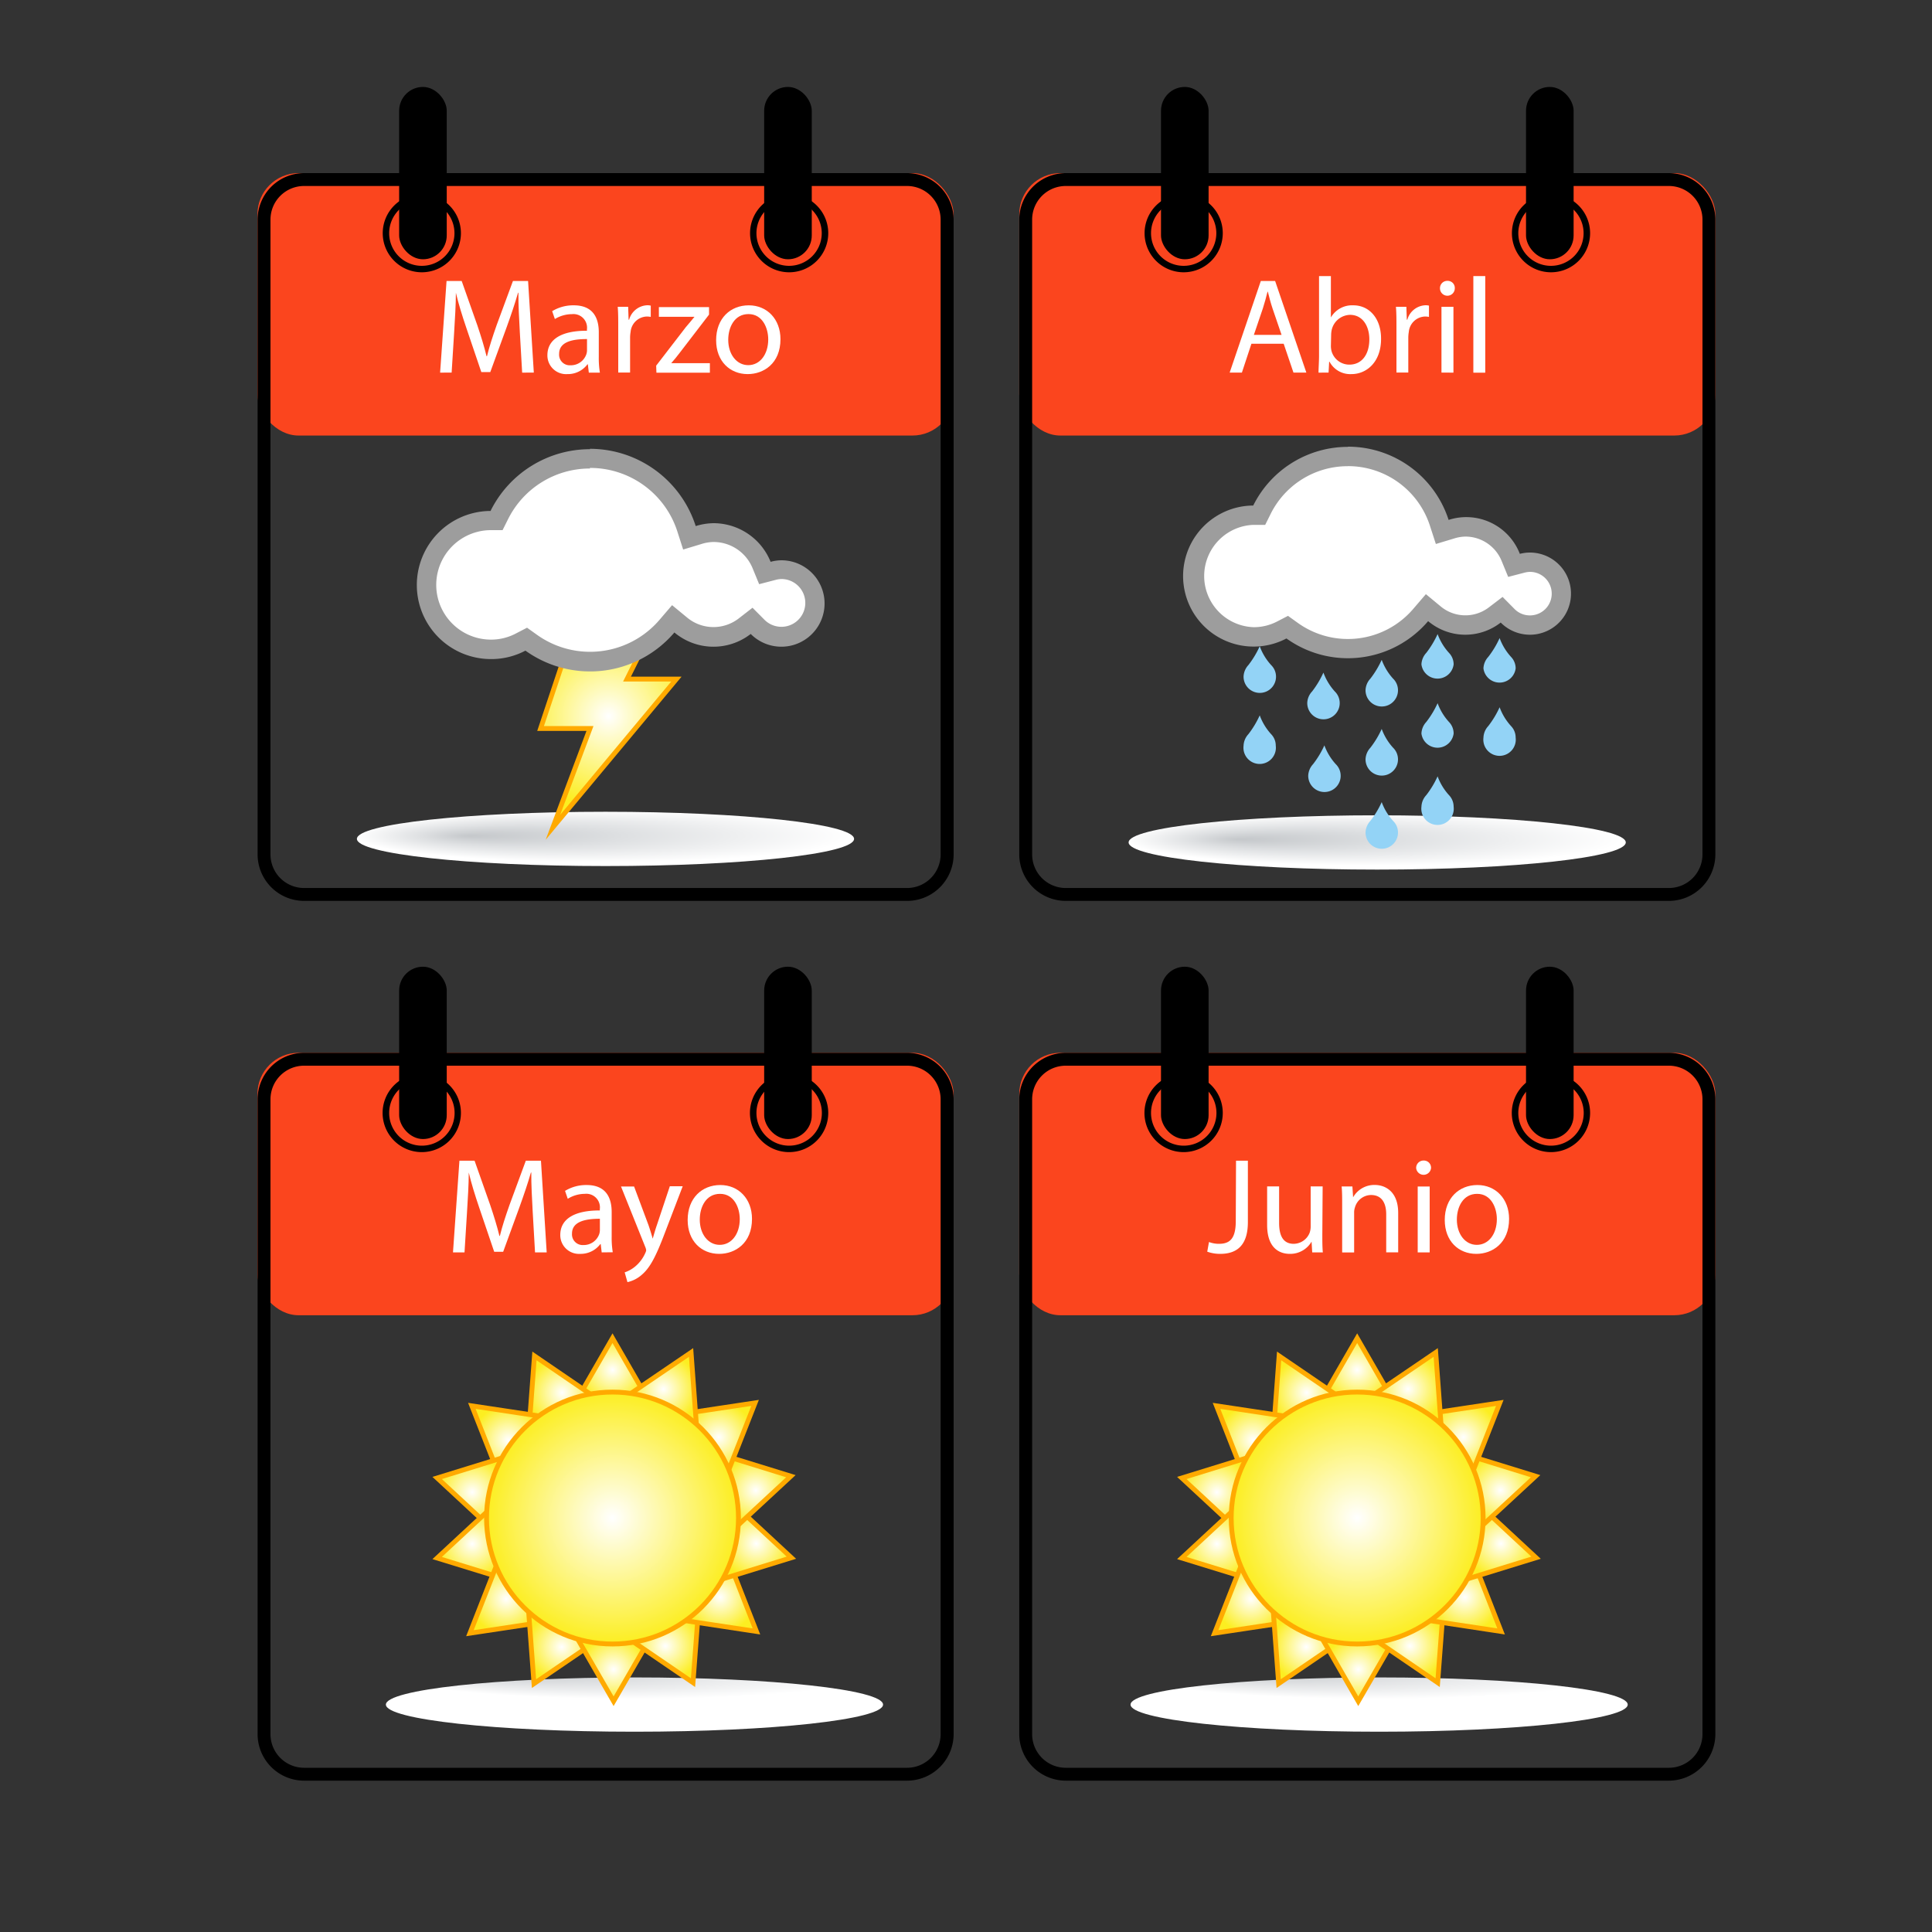 <svg id="Capa_1" data-name="Capa 1" xmlns="http://www.w3.org/2000/svg" xmlns:xlink="http://www.w3.org/1999/xlink" viewBox="0 0 300 300"><rect x="0" y="0" width="300" height="300" fill="#333333" stroke="none"/><defs><style>.cls-1{fill:#fb451e;}.cls-2{fill:#fff;}.cls-3{fill:url(#radial-gradient);}.cls-4{fill:url(#radial-gradient-2);}.cls-5{fill:url(#radial-gradient-3);}.cls-10,.cls-11,.cls-12,.cls-13,.cls-14,.cls-15,.cls-16,.cls-17,.cls-18,.cls-19,.cls-20,.cls-22,.cls-23,.cls-24,.cls-25,.cls-26,.cls-27,.cls-28,.cls-29,.cls-30,.cls-31,.cls-32,.cls-33,.cls-34,.cls-35,.cls-36,.cls-37,.cls-6,.cls-7,.cls-8,.cls-9{stroke:#fa0;stroke-miterlimit:10;stroke-width:0.75px;}.cls-6{fill:url(#Degradado_sin_nombre_5);}.cls-7{fill:url(#Degradado_sin_nombre_5-2);}.cls-8{fill:url(#Degradado_sin_nombre_5-3);}.cls-9{fill:url(#Degradado_sin_nombre_5-4);}.cls-10{fill:url(#Degradado_sin_nombre_5-5);}.cls-11{fill:url(#Degradado_sin_nombre_5-6);}.cls-12{fill:url(#Degradado_sin_nombre_5-7);}.cls-13{fill:url(#Degradado_sin_nombre_5-8);}.cls-14{fill:url(#Degradado_sin_nombre_5-9);}.cls-15{fill:url(#Degradado_sin_nombre_5-10);}.cls-16{fill:url(#Degradado_sin_nombre_5-11);}.cls-17{fill:url(#Degradado_sin_nombre_5-12);}.cls-18{fill:url(#Degradado_sin_nombre_5-13);}.cls-19{fill:url(#Degradado_sin_nombre_5-14);}.cls-20{fill:url(#Degradado_sin_nombre_5-15);}.cls-21{fill:url(#radial-gradient-4);}.cls-22{fill:url(#Degradado_sin_nombre_5-16);}.cls-23{fill:url(#Degradado_sin_nombre_5-17);}.cls-24{fill:url(#Degradado_sin_nombre_5-18);}.cls-25{fill:url(#Degradado_sin_nombre_5-19);}.cls-26{fill:url(#Degradado_sin_nombre_5-20);}.cls-27{fill:url(#Degradado_sin_nombre_5-21);}.cls-28{fill:url(#Degradado_sin_nombre_5-22);}.cls-29{fill:url(#Degradado_sin_nombre_5-23);}.cls-30{fill:url(#Degradado_sin_nombre_5-24);}.cls-31{fill:url(#Degradado_sin_nombre_5-25);}.cls-32{fill:url(#Degradado_sin_nombre_5-26);}.cls-33{fill:url(#Degradado_sin_nombre_5-27);}.cls-34{fill:url(#Degradado_sin_nombre_5-28);}.cls-35{fill:url(#Degradado_sin_nombre_5-29);}.cls-36{fill:url(#Degradado_sin_nombre_5-30);}.cls-37{fill:url(#Degradado_sin_nombre_5-31);}.cls-38{fill:#9d9d9d;}.cls-39{fill:#93d3f6;}</style><radialGradient id="radial-gradient" cx="333.13" cy="1167.36" fx="315.97" r="31.34" gradientTransform="translate(-311.56 107.97) scale(1.23 0.13)" gradientUnits="userSpaceOnUse"><stop offset="0" stop-color="#c5c8cb"/><stop offset="0.41" stop-color="#dee0e2"/><stop offset="1" stop-color="#fff"/></radialGradient><radialGradient id="radial-gradient-2" cx="329.47" cy="167.94" fx="312.316" r="31.34" xlink:href="#radial-gradient"/><radialGradient id="radial-gradient-3" cx="426.77" cy="172" fx="409.614" r="31.34" xlink:href="#radial-gradient"/><radialGradient id="Degradado_sin_nombre_5" cx="95.11" cy="212.73" r="5.34" gradientUnits="userSpaceOnUse"><stop offset="0" stop-color="#fff"/><stop offset="1" stop-color="#fcee21"/></radialGradient><radialGradient id="Degradado_sin_nombre_5-2" cx="87.28" cy="216.25" r="5.43" xlink:href="#Degradado_sin_nombre_5"/><radialGradient id="Degradado_sin_nombre_5-3" cx="78.92" cy="223.62" r="5.48" xlink:href="#Degradado_sin_nombre_5"/><radialGradient id="Degradado_sin_nombre_5-4" cx="73.33" cy="231.7" r="5.51" xlink:href="#Degradado_sin_nombre_5"/><radialGradient id="Degradado_sin_nombre_5-5" cx="73.33" cy="239.73" r="5.51" xlink:href="#Degradado_sin_nombre_5"/><radialGradient id="Degradado_sin_nombre_5-6" cx="78.61" cy="248.28" r="5.48" xlink:href="#Degradado_sin_nombre_5"/><radialGradient id="Degradado_sin_nombre_5-7" cx="87.21" cy="255.74" r="5.43" xlink:href="#Degradado_sin_nombre_5"/><radialGradient id="Degradado_sin_nombre_5-8" cx="95.28" cy="259.23" r="5.34" xlink:href="#Degradado_sin_nombre_5"/><radialGradient id="Degradado_sin_nombre_5-9" cx="103.32" cy="255.59" r="5.43" xlink:href="#Degradado_sin_nombre_5"/><radialGradient id="Degradado_sin_nombre_5-10" cx="111.82" cy="248.01" r="5.48" xlink:href="#Degradado_sin_nombre_5"/><radialGradient id="Degradado_sin_nombre_5-11" cx="117.43" cy="239.68" r="5.51" xlink:href="#Degradado_sin_nombre_5"/><radialGradient id="Degradado_sin_nombre_5-12" cx="117.36" cy="231.42" r="5.51" xlink:href="#Degradado_sin_nombre_5"/><radialGradient id="Degradado_sin_nombre_5-13" cx="111.61" cy="223.16" r="5.48" xlink:href="#Degradado_sin_nombre_5"/><radialGradient id="Degradado_sin_nombre_5-14" cx="103.01" cy="215.7" r="5.43" xlink:href="#Degradado_sin_nombre_5"/><radialGradient id="Degradado_sin_nombre_5-15" cx="95.11" cy="235.72" r="19.56" xlink:href="#Degradado_sin_nombre_5"/><radialGradient id="radial-gradient-4" cx="427.01" cy="1167.36" fx="409.857" r="31.34" xlink:href="#radial-gradient"/><radialGradient id="Degradado_sin_nombre_5-16" cx="210.74" cy="212.73" r="5.34" xlink:href="#Degradado_sin_nombre_5"/><radialGradient id="Degradado_sin_nombre_5-17" cx="202.91" cy="216.25" r="5.43" xlink:href="#Degradado_sin_nombre_5"/><radialGradient id="Degradado_sin_nombre_5-18" cx="194.55" cy="223.62" r="5.48" xlink:href="#Degradado_sin_nombre_5"/><radialGradient id="Degradado_sin_nombre_5-19" cx="188.97" cy="231.7" r="5.51" xlink:href="#Degradado_sin_nombre_5"/><radialGradient id="Degradado_sin_nombre_5-20" cx="188.96" cy="239.73" r="5.51" xlink:href="#Degradado_sin_nombre_5"/><radialGradient id="Degradado_sin_nombre_5-21" cx="194.25" cy="248.28" r="5.48" xlink:href="#Degradado_sin_nombre_5"/><radialGradient id="Degradado_sin_nombre_5-22" cx="202.84" cy="255.74" r="5.43" xlink:href="#Degradado_sin_nombre_5"/><radialGradient id="Degradado_sin_nombre_5-23" cx="210.92" cy="259.23" r="5.34" xlink:href="#Degradado_sin_nombre_5"/><radialGradient id="Degradado_sin_nombre_5-24" cx="218.95" cy="255.59" r="5.43" xlink:href="#Degradado_sin_nombre_5"/><radialGradient id="Degradado_sin_nombre_5-25" cx="227.45" cy="248.01" r="5.48" xlink:href="#Degradado_sin_nombre_5"/><radialGradient id="Degradado_sin_nombre_5-26" cx="233.06" cy="239.68" r="5.51" xlink:href="#Degradado_sin_nombre_5"/><radialGradient id="Degradado_sin_nombre_5-27" cx="232.99" cy="231.42" r="5.51" xlink:href="#Degradado_sin_nombre_5"/><radialGradient id="Degradado_sin_nombre_5-28" cx="227.24" cy="223.16" r="5.48" xlink:href="#Degradado_sin_nombre_5"/><radialGradient id="Degradado_sin_nombre_5-29" cx="218.64" cy="215.7" r="5.43" xlink:href="#Degradado_sin_nombre_5"/><radialGradient id="Degradado_sin_nombre_5-30" cx="210.74" cy="235.72" r="19.56" xlink:href="#Degradado_sin_nombre_5"/><radialGradient id="Degradado_sin_nombre_5-31" cx="94.49" cy="111.2" r="14.3" xlink:href="#Degradado_sin_nombre_5"/></defs><title>Mesa de trabajo 5</title><rect class="cls-1" x="39.98" y="26.88" width="108.09" height="40.75" rx="6.38" ry="6.38"/><path d="M140.85,28.88a5.22,5.22,0,0,1,5.21,5.22v98.58a5.22,5.22,0,0,1-5.21,5.21H47.19A5.22,5.22,0,0,1,42,132.68V34.1a5.22,5.22,0,0,1,5.21-5.22h93.66m0-2H47.19A7.23,7.23,0,0,0,40,34.1v98.58a7.23,7.23,0,0,0,7.21,7.21h93.66a7.23,7.23,0,0,0,7.21-7.21V34.1a7.24,7.24,0,0,0-7.21-7.22Z"/><rect x="61.98" y="13.5" width="7.39" height="26.76" rx="3.7" ry="3.7"/><rect x="118.66" y="13.5" width="7.39" height="26.76" rx="3.7" ry="3.7"/><path d="M65.5,31.14a5.07,5.07,0,1,1-5.07,5.07,5.07,5.07,0,0,1,5.07-5.07m0-1a6.07,6.07,0,1,0,6.07,6.07,6.07,6.07,0,0,0-6.07-6.07Z"/><path d="M122.54,31.14a5.07,5.07,0,1,1-5.08,5.07,5.08,5.08,0,0,1,5.08-5.07m0-1a6.07,6.07,0,1,0,6.07,6.07,6.07,6.07,0,0,0-6.07-6.07Z"/><path class="cls-2" d="M80.72,51.61c-.11-2-.24-4.37-.22-6.15h-.06c-.48,1.67-1.08,3.45-1.79,5.41l-2.52,6.91H74.74L72.44,51c-.68-2-1.25-3.85-1.65-5.54h0c0,1.78-.15,4.17-.28,6.3l-.38,6.1H68.34l1-14.23h2.35l2.43,6.88c.59,1.75,1.07,3.32,1.43,4.8h.07c.35-1.44.86-3,1.49-4.8l2.54-6.88H82l.89,14.23H81.08Z"/><path class="cls-2" d="M91.43,57.86l-.15-1.29h-.06a3.79,3.79,0,0,1-3.13,1.52A2.9,2.9,0,0,1,85,55.16c0-2.47,2.19-3.82,6.14-3.8v-.21a2.11,2.11,0,0,0-2.32-2.37,5.14,5.14,0,0,0-2.66.76l-.42-1.22a6.29,6.29,0,0,1,3.35-.91c3.13,0,3.89,2.13,3.89,4.18v3.82a14.06,14.06,0,0,0,.17,2.45Zm-.28-5.21c-2,0-4.33.31-4.33,2.3a1.65,1.65,0,0,0,1.76,1.77A2.54,2.54,0,0,0,91.05,55a2,2,0,0,0,.1-.59Z"/><path class="cls-2" d="M96,50.83c0-1.2,0-2.24-.08-3.19h1.62l.07,2h.08a3.05,3.05,0,0,1,2.83-2.24,2.15,2.15,0,0,1,.53.06v1.75a3,3,0,0,0-.64-.06,2.61,2.61,0,0,0-2.49,2.39,5.47,5.47,0,0,0-.08.86v5.45H96Z"/><path class="cls-2" d="M101.89,56.78l4.62-6c.45-.55.87-1,1.33-1.59v0h-5.53v-1.5h7.79l0,1.16-4.56,5.94c-.42.57-.85,1.07-1.31,1.6v0h6v1.48h-8.3Z"/><path class="cls-2" d="M121.19,52.67c0,3.78-2.62,5.42-5.09,5.42-2.76,0-4.9-2-4.9-5.26,0-3.42,2.24-5.42,5.07-5.42S121.19,49.54,121.19,52.67Zm-8.11.1c0,2.24,1.29,3.93,3.11,3.93s3.1-1.67,3.1-4c0-1.73-.87-3.93-3.06-3.93S113.08,50.83,113.08,52.77Z"/><rect class="cls-1" x="158.27" y="26.88" width="108.09" height="40.75" rx="6.38" ry="6.38"/><path d="M259.14,28.88a5.22,5.22,0,0,1,5.22,5.22v98.58a5.22,5.22,0,0,1-5.22,5.21H165.49a5.22,5.22,0,0,1-5.22-5.21V34.1a5.22,5.22,0,0,1,5.22-5.22h93.65m0-2H165.49a7.24,7.24,0,0,0-7.22,7.22v98.58a7.23,7.23,0,0,0,7.22,7.21h93.65a7.23,7.23,0,0,0,7.22-7.21V34.1a7.24,7.24,0,0,0-7.22-7.22Z"/><rect x="180.28" y="13.5" width="7.39" height="26.76" rx="3.7" ry="3.7"/><rect x="236.96" y="13.5" width="7.39" height="26.76" rx="3.7" ry="3.7"/><path d="M183.8,31.14a5.07,5.07,0,1,1-5.07,5.07,5.07,5.07,0,0,1,5.07-5.07m0-1a6.07,6.07,0,1,0,6.07,6.07,6.06,6.06,0,0,0-6.07-6.07Z"/><path d="M240.83,31.14a5.07,5.07,0,1,1-5.07,5.07,5.08,5.08,0,0,1,5.07-5.07m0-1a6.07,6.07,0,1,0,6.08,6.07,6.07,6.07,0,0,0-6.08-6.07Z"/><path class="cls-2" d="M194.32,53.38l-1.48,4.48h-1.9l4.84-14.23H198l4.85,14.23h-2l-1.52-4.48ZM199,52l-1.4-4.1c-.31-.93-.52-1.77-.73-2.6h-.05c-.21.85-.44,1.71-.72,2.58L194.7,52Z"/><path class="cls-2" d="M204.74,57.86c0-.7.08-1.73.08-2.64V42.87h1.84v6.42h0a3.81,3.81,0,0,1,3.48-1.88c2.54,0,4.33,2.11,4.31,5.21,0,3.66-2.3,5.47-4.58,5.47a3.64,3.64,0,0,1-3.42-1.92h-.06l-.09,1.69Zm1.92-4.1a3.62,3.62,0,0,0,.08.68,2.87,2.87,0,0,0,2.79,2.18c1.94,0,3.1-1.59,3.1-3.93,0-2-1-3.8-3-3.8a3,3,0,0,0-2.83,2.28,3.79,3.79,0,0,0-.1.76Z"/><path class="cls-2" d="M216.84,50.83c0-1.2,0-2.24-.08-3.19h1.62l.07,2h.08a3.05,3.05,0,0,1,2.83-2.24,2.15,2.15,0,0,1,.53.06v1.75a3,3,0,0,0-.64-.06,2.62,2.62,0,0,0-2.49,2.39,5.47,5.47,0,0,0-.08.86v5.45h-1.84Z"/><path class="cls-2" d="M225.9,44.77a1.15,1.15,0,0,1-2.3,0,1.13,1.13,0,0,1,1.16-1.16A1.1,1.1,0,0,1,225.9,44.77Zm-2.07,13.09V47.64h1.86V57.86Z"/><path class="cls-2" d="M228.78,42.87h1.85v15h-1.85Z"/><rect class="cls-1" x="39.98" y="163.48" width="108.09" height="40.75" rx="6.38" ry="6.38"/><path d="M140.85,165.48a5.22,5.22,0,0,1,5.21,5.22v98.58a5.22,5.22,0,0,1-5.21,5.22H47.19A5.22,5.22,0,0,1,42,269.28V170.7a5.22,5.22,0,0,1,5.21-5.22h93.66m0-2H47.19A7.23,7.23,0,0,0,40,170.7v98.58a7.23,7.23,0,0,0,7.21,7.22h93.66a7.24,7.24,0,0,0,7.21-7.22V170.7a7.24,7.24,0,0,0-7.21-7.22Z"/><rect x="61.98" y="150.11" width="7.39" height="26.76" rx="3.7" ry="3.7"/><rect x="118.66" y="150.11" width="7.39" height="26.76" rx="3.7" ry="3.7"/><path d="M65.5,167.74a5.08,5.08,0,1,1-5.07,5.07,5.08,5.08,0,0,1,5.07-5.07m0-1a6.08,6.08,0,1,0,6.07,6.07,6.07,6.07,0,0,0-6.07-6.07Z"/><path d="M122.54,167.74a5.08,5.08,0,1,1-5.08,5.07,5.08,5.08,0,0,1,5.08-5.07m0-1a6.08,6.08,0,1,0,6.07,6.07,6.08,6.08,0,0,0-6.07-6.07Z"/><path class="cls-2" d="M82.72,188.21c-.11-2-.24-4.37-.22-6.14h-.06c-.48,1.67-1.08,3.44-1.79,5.41l-2.52,6.9H76.74l-2.3-6.78c-.68-2-1.25-3.84-1.65-5.53h0c0,1.77-.15,4.16-.28,6.29l-.38,6.11H70.34l1-14.24h2.35l2.43,6.89c.59,1.75,1.07,3.31,1.43,4.79h.07c.35-1.44.86-3,1.49-4.79l2.54-6.89H84l.89,14.24H83.08Z"/><path class="cls-2" d="M93.43,194.47l-.15-1.29h-.06a3.82,3.82,0,0,1-3.13,1.52A2.91,2.91,0,0,1,87,191.76c0-2.47,2.19-3.82,6.14-3.8v-.21a2.11,2.11,0,0,0-2.32-2.37,5.05,5.05,0,0,0-2.66.77l-.42-1.23a6.29,6.29,0,0,1,3.35-.91c3.13,0,3.89,2.14,3.89,4.18V192a14.13,14.13,0,0,0,.17,2.45Zm-.28-5.22c-2,0-4.33.32-4.33,2.3a1.66,1.66,0,0,0,1.76,1.78,2.55,2.55,0,0,0,2.47-1.71,2.15,2.15,0,0,0,.1-.6Z"/><path class="cls-2" d="M98.46,184.24l2.24,6c.23.68.48,1.48.65,2.1h0c.19-.62.4-1.4.66-2.14l2-6h2l-2.79,7.29c-1.33,3.51-2.24,5.3-3.5,6.4a5,5,0,0,1-2.29,1.2L97,197.57a4.93,4.93,0,0,0,1.63-.91,5.67,5.67,0,0,0,1.56-2.07,1.5,1.5,0,0,0,.15-.44,1.87,1.87,0,0,0-.13-.49l-3.78-9.42Z"/><path class="cls-2" d="M116.77,189.27c0,3.78-2.62,5.43-5.09,5.43-2.77,0-4.9-2-4.9-5.26,0-3.42,2.24-5.43,5.07-5.43S116.77,186.15,116.77,189.27Zm-8.11.11c0,2.24,1.29,3.92,3.1,3.92s3.11-1.66,3.11-4c0-1.73-.87-3.92-3.06-3.92S108.66,187.43,108.66,189.38Z"/><rect class="cls-1" x="158.27" y="163.48" width="108.09" height="40.75" rx="6.38" ry="6.38"/><path d="M259.14,165.48a5.22,5.22,0,0,1,5.22,5.22v98.58a5.22,5.22,0,0,1-5.22,5.22H165.49a5.22,5.22,0,0,1-5.22-5.22V170.7a5.22,5.22,0,0,1,5.22-5.22h93.65m0-2H165.49a7.24,7.24,0,0,0-7.22,7.22v98.58a7.24,7.24,0,0,0,7.22,7.22h93.65a7.24,7.24,0,0,0,7.22-7.22V170.7a7.24,7.24,0,0,0-7.22-7.22Z"/><rect x="180.28" y="150.11" width="7.39" height="26.76" rx="3.7" ry="3.7"/><rect x="236.96" y="150.11" width="7.39" height="26.76" rx="3.7" ry="3.7"/><path d="M183.8,167.74a5.08,5.08,0,1,1-5.07,5.07,5.08,5.08,0,0,1,5.07-5.07m0-1a6.08,6.08,0,1,0,6.07,6.07,6.07,6.07,0,0,0-6.07-6.07Z"/><path d="M240.83,167.74a5.08,5.08,0,1,1-5.07,5.07,5.09,5.09,0,0,1,5.07-5.07m0-1a6.08,6.08,0,1,0,6.08,6.07,6.07,6.07,0,0,0-6.08-6.07Z"/><path class="cls-2" d="M191.93,180.23h1.84v9.53c0,3.78-1.86,4.94-4.31,4.94a5.93,5.93,0,0,1-2-.34l.27-1.5a4.32,4.32,0,0,0,1.54.28c1.65,0,2.62-.74,2.62-3.53Z"/><path class="cls-2" d="M205.33,191.68c0,1,0,2,.08,2.79h-1.65l-.1-1.67h0a3.84,3.84,0,0,1-3.37,1.9c-1.61,0-3.53-.89-3.53-4.48v-6h1.86v5.66c0,1.95.59,3.26,2.28,3.26a2.7,2.7,0,0,0,2.45-1.69,2.91,2.91,0,0,0,.17-.95v-6.28h1.86Z"/><path class="cls-2" d="M208.41,187c0-1,0-1.92-.08-2.77H210l.11,1.69h0A3.77,3.77,0,0,1,213.5,184c1.42,0,3.61.85,3.61,4.35v6.11h-1.86v-5.9c0-1.64-.61-3-2.36-3a2.63,2.63,0,0,0-2.49,1.91,2.47,2.47,0,0,0-.13.86v6.15h-1.86Z"/><path class="cls-2" d="M222.21,181.37a1.16,1.16,0,0,1-2.31,0,1.14,1.14,0,0,1,1.16-1.16A1.11,1.11,0,0,1,222.21,181.37Zm-2.07,13.1V184.24H222v10.23Z"/><path class="cls-2" d="M234.33,189.27c0,3.78-2.62,5.43-5.09,5.43-2.77,0-4.9-2-4.9-5.26,0-3.42,2.24-5.43,5.07-5.43S234.33,186.15,234.33,189.27Zm-8.11.11c0,2.24,1.29,3.92,3.1,3.92s3.11-1.66,3.11-4c0-1.73-.87-3.92-3.06-3.92S226.22,187.43,226.22,189.38Z"/><path class="cls-3" d="M137.12,264.69c0,2.32-17.28,4.21-38.6,4.21s-38.6-1.89-38.6-4.21,17.28-4.22,38.6-4.22S137.12,262.36,137.12,264.69Z"/><path class="cls-4" d="M132.62,130.26c0,2.33-17.28,4.22-38.6,4.22s-38.6-1.89-38.6-4.22,17.28-4.21,38.6-4.21S132.62,127.94,132.62,130.26Z"/><path class="cls-5" d="M252.45,130.81c0,2.33-17.28,4.22-38.6,4.22s-38.6-1.89-38.6-4.22,17.28-4.21,38.6-4.21S252.45,128.48,252.45,130.81Z"/><polygon class="cls-6" points="95.11 207.79 100.82 217.68 89.4 217.68 95.11 207.79"/><polygon class="cls-7" points="82.99 210.55 92.42 216.99 82.14 221.94 82.99 210.55"/><polygon class="cls-8" points="73.27 218.3 84.56 220 77.44 228.93 73.27 218.3"/><polygon class="cls-9" points="67.88 229.5 78.79 226.13 76.25 237.27 67.88 229.5"/><polygon class="cls-10" points="67.88 241.93 76.25 234.16 78.79 245.29 67.88 241.93"/><polygon class="cls-11" points="72.97 253.6 77.14 242.97 84.26 251.9 72.97 253.6"/><polygon class="cls-12" points="82.92 261.43 82.07 250.04 92.36 255 82.92 261.43"/><polygon class="cls-13" points="95.28 264.17 89.57 254.28 101 254.29 95.28 264.17"/><polygon class="cls-14" points="107.61 261.28 98.18 254.84 108.47 249.89 107.61 261.28"/><polygon class="cls-15" points="117.46 253.33 106.17 251.62 113.3 242.69 117.46 253.33"/><polygon class="cls-16" points="122.89 241.88 111.97 245.25 114.52 234.11 122.89 241.88"/><polygon class="cls-17" points="122.81 229.22 114.44 236.98 111.9 225.85 122.81 229.22"/><polygon class="cls-18" points="117.25 217.84 113.07 228.47 105.96 219.54 117.25 217.84"/><polygon class="cls-19" points="107.31 210.01 108.15 221.4 97.87 216.43 107.31 210.01"/><circle class="cls-20" cx="95.11" cy="235.72" r="19.56"/><path class="cls-21" d="M252.75,264.69c0,2.32-17.28,4.21-38.6,4.21s-38.6-1.89-38.6-4.21,17.28-4.22,38.6-4.22S252.75,262.36,252.75,264.69Z"/><polygon class="cls-22" points="210.74 207.79 216.45 217.68 205.03 217.68 210.74 207.79"/><polygon class="cls-23" points="198.62 210.55 208.06 216.99 197.77 221.94 198.62 210.55"/><polygon class="cls-24" points="188.9 218.3 200.19 220 193.07 228.93 188.9 218.3"/><polygon class="cls-25" points="183.51 229.5 194.42 226.13 191.88 237.27 183.51 229.5"/><polygon class="cls-26" points="183.51 241.93 191.88 234.16 194.42 245.29 183.51 241.93"/><polygon class="cls-27" points="188.6 253.6 192.78 242.97 199.89 251.9 188.6 253.6"/><polygon class="cls-28" points="198.55 261.43 197.7 250.04 207.99 255 198.55 261.43"/><polygon class="cls-29" points="210.91 264.17 205.21 254.28 216.63 254.29 210.91 264.17"/><polygon class="cls-30" points="223.24 261.28 213.81 254.84 224.1 249.89 223.24 261.28"/><polygon class="cls-31" points="233.09 253.33 221.8 251.62 228.93 242.69 233.09 253.33"/><polygon class="cls-32" points="238.52 241.88 227.6 245.25 230.15 234.11 238.52 241.88"/><polygon class="cls-33" points="238.45 229.22 230.07 236.98 227.53 225.85 238.45 229.22"/><polygon class="cls-34" points="232.89 217.84 228.71 228.47 221.59 219.54 232.89 217.84"/><polygon class="cls-35" points="222.94 210.01 223.78 221.4 213.5 216.43 222.94 210.01"/><circle class="cls-36" cx="210.74" cy="235.72" r="19.56"/><polygon class="cls-37" points="89.7 95.86 83.94 113.12 91.61 113.12 85.86 128.46 105.03 105.45 97.36 105.45 103.12 93.94 89.7 95.86"/><path class="cls-2" d="M91.61,102.67a15.59,15.59,0,0,1-9.14-3l-.75-.53-.82.42a9.84,9.84,0,0,1-4.62,1.14,10,10,0,0,1-.1-20h.92l.41-.82a15.74,15.74,0,0,1,29.09,2.15l.46,1.4,1.4-.42a8.15,8.15,0,0,1,2.33-.39,8,8,0,0,1,7.48,5l.49,1.22L120,88.6a5.1,5.1,0,0,1,1.3-.19,5.21,5.21,0,0,1,0,10.42,5.16,5.16,0,0,1-3.7-1.54l-.92-.93-1,.8a8,8,0,0,1-4.87,1.67A7.94,7.94,0,0,1,105.68,97L104.54,96l-1,1.12A15.73,15.73,0,0,1,91.61,102.67Z"/><path class="cls-38" d="M91.61,72.66a14.22,14.22,0,0,1,13.57,9.87l.9,2.8,2.82-.85a6.49,6.49,0,0,1,1.89-.32,6.56,6.56,0,0,1,6.09,4.12l1,2.43,2.54-.66a4,4,0,0,1,.92-.14,3.71,3.71,0,1,1-2.63,6.33l-1.86-1.87L114.75,96a6.41,6.41,0,0,1-8.12-.16l-2.27-1.87-1.92,2.24a14.19,14.19,0,0,1-19.1,2.33l-1.5-1.07-1.64.85a8.27,8.27,0,0,1-3.92,1,8.5,8.5,0,0,1-.08-17l1.84,0,.82-1.64a14.18,14.18,0,0,1,12.75-7.93m0-3a17.23,17.23,0,0,0-15.44,9.59,11.5,11.5,0,0,0,.11,23,11.31,11.31,0,0,0,5.31-1.31,17.2,17.2,0,0,0,23.13-2.82,9.43,9.43,0,0,0,11.85.23,6.71,6.71,0,1,0,4.76-11.44,6.6,6.6,0,0,0-1.67.24,9.57,9.57,0,0,0-8.87-6,9.66,9.66,0,0,0-2.76.45,17.26,17.26,0,0,0-16.42-12Z"/><path class="cls-39" d="M216.32,105.38a8.93,8.93,0,0,1-1.77-2.92,14.76,14.76,0,0,1-1.76,2.92,2.77,2.77,0,0,0-.75,1.79,2.52,2.52,0,1,0,4.28-1.79Z"/><path class="cls-39" d="M216.32,116.11a8.83,8.83,0,0,1-1.77-2.92,14.47,14.47,0,0,1-1.76,2.92,2.79,2.79,0,0,0-.75,1.79,2.52,2.52,0,1,0,4.28-1.79Z"/><path class="cls-39" d="M216.32,127.47a8.83,8.83,0,0,1-1.77-2.92,14.47,14.47,0,0,1-1.76,2.92,2.79,2.79,0,0,0-.75,1.79,2.52,2.52,0,1,0,4.28-1.79Z"/><path class="cls-39" d="M225,101.38a8.93,8.93,0,0,1-1.77-2.92,14.76,14.76,0,0,1-1.76,2.92,2.79,2.79,0,0,0-.75,1.79,2.52,2.52,0,0,0,5,0A2.57,2.57,0,0,0,225,101.38Z"/><path class="cls-39" d="M225,112.11a8.83,8.83,0,0,1-1.77-2.92,14.47,14.47,0,0,1-1.76,2.92,2.79,2.79,0,0,0-.75,1.79,2.52,2.52,0,0,0,5,0A2.57,2.57,0,0,0,225,112.11Z"/><path class="cls-39" d="M225,123.47a8.83,8.83,0,0,1-1.77-2.92,14.47,14.47,0,0,1-1.76,2.92,2.79,2.79,0,0,0-.75,1.79,2.52,2.52,0,1,0,5,0A2.59,2.59,0,0,0,225,123.47Z"/><path class="cls-39" d="M234.63,102a8.83,8.83,0,0,1-1.77-2.92A14.47,14.47,0,0,1,231.1,102a2.79,2.79,0,0,0-.75,1.79,2.52,2.52,0,0,0,5,0A2.57,2.57,0,0,0,234.63,102Z"/><path class="cls-39" d="M234.63,112.74a8.83,8.83,0,0,1-1.77-2.92,14.47,14.47,0,0,1-1.76,2.92,2.79,2.79,0,0,0-.75,1.79,2.52,2.52,0,1,0,5,0A2.57,2.57,0,0,0,234.63,112.74Z"/><path class="cls-39" d="M197.38,103.27a8.83,8.83,0,0,1-1.77-2.92,14.47,14.47,0,0,1-1.76,2.92,2.79,2.79,0,0,0-.75,1.79,2.52,2.52,0,1,0,4.28-1.79Z"/><path class="cls-39" d="M197.38,114a8.83,8.83,0,0,1-1.77-2.92,14.47,14.47,0,0,1-1.76,2.92,2.79,2.79,0,0,0-.75,1.79,2.52,2.52,0,1,0,5,0A2.54,2.54,0,0,0,197.38,114Z"/><path class="cls-39" d="M207.27,107.37a8.93,8.93,0,0,1-1.77-2.93,14.7,14.7,0,0,1-1.76,2.93,2.74,2.74,0,0,0-.75,1.78,2.52,2.52,0,1,0,4.28-1.78Z"/><path class="cls-39" d="M207.42,118.66a8.83,8.83,0,0,1-1.77-2.92,14.47,14.47,0,0,1-1.76,2.92,2.79,2.79,0,0,0-.75,1.79,2.52,2.52,0,1,0,4.28-1.79Z"/><path class="cls-2" d="M209.29,100.71a14.78,14.78,0,0,1-8.66-2.79l-.75-.54-.81.43A9.44,9.44,0,1,1,194.62,80h.92l.4-.83a14.9,14.9,0,0,1,27.54,2l.45,1.4,1.41-.42a7.49,7.49,0,0,1,2.19-.37,7.58,7.58,0,0,1,7.05,4.76l.5,1.22,1.27-.33a4.79,4.79,0,0,1,1.21-.18,4.89,4.89,0,1,1,0,9.77,4.83,4.83,0,0,1-3.46-1.44l-.93-.94-1,.8a7.44,7.44,0,0,1-9.4-.19l-1.14-.93-1,1.12A14.9,14.9,0,0,1,209.29,100.71Z"/><path class="cls-38" d="M209.29,72.38a13.37,13.37,0,0,1,12.76,9.29l.91,2.8,2.82-.85a6.17,6.17,0,0,1,1.75-.3,6.08,6.08,0,0,1,5.66,3.83l1,2.43,2.54-.66a3.74,3.74,0,0,1,.84-.12,3.38,3.38,0,0,1,0,6.76,3.33,3.33,0,0,1-2.4-1l-1.85-1.87-2.1,1.6a6,6,0,0,1-7.54-.15l-2.27-1.88-1.92,2.24a13.35,13.35,0,0,1-18,2.2L200,95.63l-1.64.85a7.85,7.85,0,0,1-3.67.91,7.95,7.95,0,0,1-.07-15.89h1.84l.82-1.65a13.35,13.35,0,0,1,12-7.46m0-3A16.41,16.41,0,0,0,194.6,78.5a10.95,10.95,0,1,0,5.16,20.64,16.36,16.36,0,0,0,22-2.69,8.95,8.95,0,0,0,11.27.22,6.38,6.38,0,1,0,4.53-10.87A6.42,6.42,0,0,0,236,86a8.92,8.92,0,0,0-11.06-5.27,16.42,16.42,0,0,0-15.62-11.37Z"/></svg>